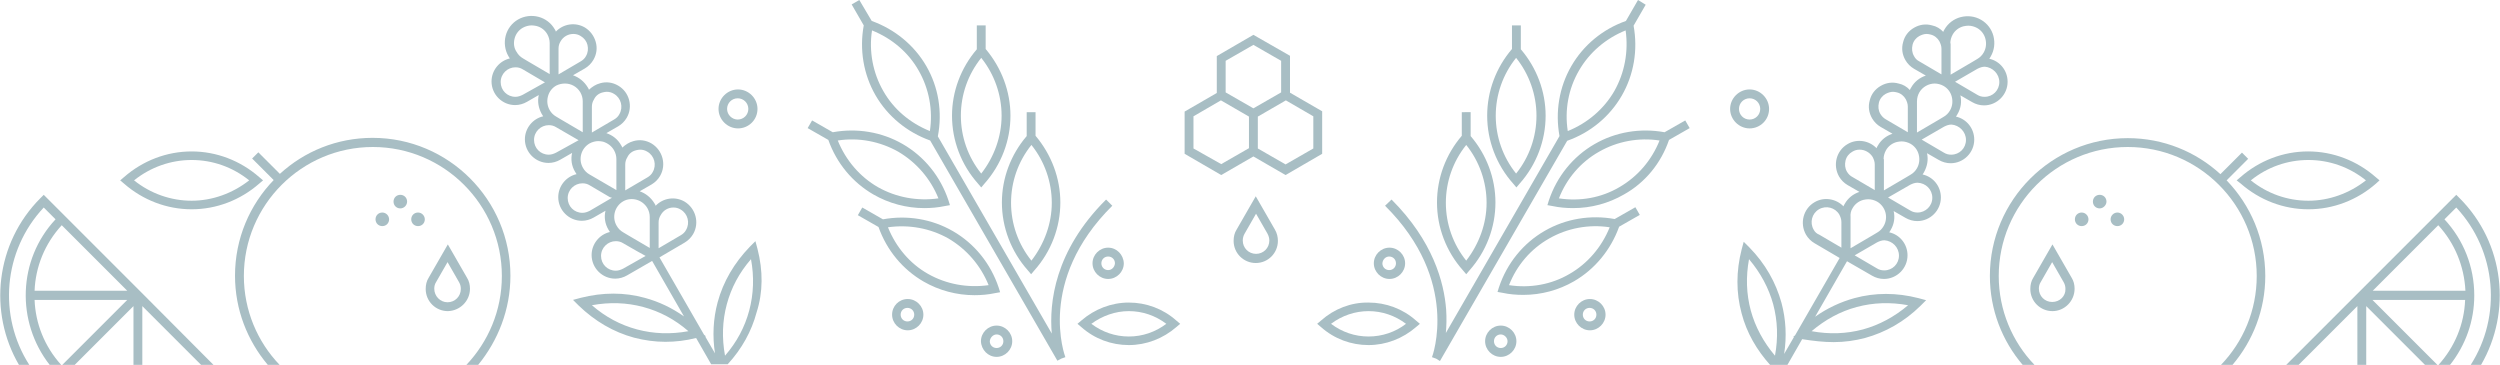 <svg xmlns="http://www.w3.org/2000/svg" width="880"  height="128.426" viewBox="0 0 846.7 123.6"><style>.a{fill:#A8BEC4;}</style><path d="M832 66l-6.1 6.1 -51.5 51.5h4.2l19.9-19.9v19.9h3v-19.9l19.9 19.9h4.2l-22-22h31.4c-0.3 8.2-3.5 15.9-9 22h3.9c5.3-6.7 8.2-14.9 8.2-23.5 0-9.7-3.6-18.8-10.1-25.8l4-4c13.8 14.8 15.4 36.9 4.9 53.3h3.5c10.4-17.9 8-41.2-7.3-56.5L832 66zM835.1 98.5H803.7l22.2-22.2C831.5 82.4 834.7 90.2 835.1 98.5" class="a"/><path d="M759 62.2c6.4 5.6 14.5 8.7 22.9 8.7s16.5-3.1 22.9-8.7L806 61.1l-1.3-1.1c-6.4-5.6-14.5-8.7-22.9-8.7s-16.5 3.1-22.9 8.7l-1.3 1.1L759 62.2zM781.9 54.2c7.1 0 13.9 2.4 19.5 6.9 -5.6 4.4-12.5 6.9-19.5 6.9 -7.1 0-13.9-2.4-19.5-6.9C768 56.6 774.8 54.2 781.9 54.2" class="a"/><path d="M756.2 123.6c6.9-8.1 11.1-18.7 11.1-30.1h0c0-12.6-5-24-13.1-32.4l7.3-7.3 -2.1-2.1 -7.3 7.3c-8.3-7.6-19.3-12.2-31.4-12.2 -25.7 0-46.7 20.9-46.7 46.7 0 11.5 4.2 22 11.1 30.1h4c-7.5-7.8-12.1-18.5-12.1-30.1 0-24.1 19.6-43.7 43.7-43.7 24.1 0 43.7 19.6 43.7 43.7h0c0 11.7-4.6 22.3-12.1 30.1H756.2z" class="a"/><path d="M702.7 97.8c0-1.3-0.3-2.6-1-3.7l-6.5-11.3 -6.5 11.3c-0.7 1.1-1 2.4-1 3.8 0 4.2 3.4 7.5 7.5 7.5S702.7 102 702.7 97.8M695.1 102.3c-2.5 0-4.5-2-4.5-4.5 0-0.8 0.2-1.6 0.6-2.2l3.9-6.8 3.9 6.8c0.4 0.7 0.6 1.4 0.6 2.3C699.7 100.3 697.7 102.3 695.1 102.3" class="a"/><path d="M418.8 77.8c-0.7 1.1-1 2.4-1 3.8 0 4.2 3.4 7.5 7.5 7.5 4.2 0 7.5-3.4 7.5-7.5 0-1.3-0.3-2.6-1-3.8l-6.5-11.3L418.8 77.8zM429.9 81.5c0 2.5-2 4.5-4.5 4.5 -2.5 0-4.5-2-4.5-4.5 0-0.8 0.2-1.6 0.6-2.3l3.9-6.8 3.9 6.8C429.7 80 429.9 80.7 429.9 81.5" class="a"/><path d="M719.5 74.3c0-1.2-1-2.3-2.3-2.3 -1.2 0-2.3 1-2.3 2.3 0 1.3 1 2.3 2.3 2.3C718.5 76.6 719.5 75.6 719.5 74.3" class="a"/><path d="M707.4 74.3c0-1.2-1-2.3-2.3-2.3s-2.3 1-2.3 2.3c0 1.3 1 2.3 2.3 2.3S707.4 75.6 707.4 74.3" class="a"/><path d="M713.5 68.3c0-1.3-1-2.3-2.3-2.3 -1.3 0-2.3 1-2.3 2.3 0 1.3 1 2.3 2.3 2.3C712.4 70.6 713.5 69.5 713.5 68.3" class="a"/><path d="M465.3 89.2c0 2.9 2.4 5.3 5.3 5.3s5.3-2.4 5.3-5.3c0-2.9-2.4-5.3-5.3-5.3S465.3 86.3 465.3 89.2M470.5 86.9c1.3 0 2.3 1 2.3 2.3 0 1.3-1 2.3-2.3 2.3s-2.3-1-2.3-2.3C468.3 87.9 469.3 86.9 470.5 86.9" class="a"/><path d="M503 115.6c0 2.9 2.4 5.3 5.3 5.3s5.3-2.4 5.3-5.3c0-2.9-2.4-5.3-5.3-5.3S503 112.7 503 115.6M510.6 115.6c0 1.3-1 2.3-2.3 2.3 -1.3 0-2.3-1-2.3-2.3s1-2.3 2.3-2.3C509.5 113.3 510.6 114.4 510.6 115.6" class="a"/><path d="M533.2 106.6c0 2.9 2.4 5.3 5.3 5.3s5.3-2.4 5.3-5.3c0-2.9-2.4-5.3-5.3-5.3S533.2 103.7 533.2 106.6M540.7 106.6c0 1.3-1 2.3-2.3 2.3s-2.3-1-2.3-2.3 1-2.3 2.3-2.3S540.7 105.3 540.7 106.6" class="a"/><path d="M565.3 47.4l7-4 -1.5-2.6 -7 4c-8.2-1.5-16.6-0.1-23.7 4 -7.3 4.2-12.8 11-15.5 19.1l-0.5 1.6 1.7 0.3c2.3 0.5 4.7 0.7 7 0.7 6.1 0 12-1.6 17.2-4.6C557.2 61.9 562.6 55.3 565.3 47.4M548.5 63.4c-6.1 3.6-13.3 4.9-20.5 3.8 2.6-6.7 7.4-12.3 13.6-15.8 6.1-3.5 13.4-4.9 20.5-3.8C559.4 54.3 554.7 59.8 548.5 63.4" class="a"/><path d="M555.4 72.8l-1.5-2.6 -7 4c-8.2-1.5-16.6-0.1-23.7 4 -7.3 4.2-12.8 11-15.5 19.1l-0.5 1.6 1.7 0.3c2.3 0.5 4.7 0.7 7 0.7 6.1 0 12-1.6 17.2-4.6 7.1-4.1 12.5-10.7 15.3-18.5L555.4 72.8zM531.6 92.8c-6.1 3.6-13.4 4.9-20.5 3.8 2.6-6.7 7.4-12.3 13.6-15.8 6.1-3.5 13.4-4.9 20.5-3.8C542.5 83.7 537.7 89.3 531.6 92.8" class="a"/><path d="M512.1 8.6v8c-5.4 6.3-8.4 14.3-8.4 22.6 0 8.4 3.1 16.6 8.8 23l1.1 1.3 1.1-1.3c5.7-6.4 8.8-14.6 8.8-23 0-8.2-3-16.2-8.4-22.5V8.6H512.1zM513.5 58.8c-4.5-5.6-6.9-12.5-6.9-19.6s2.4-14 6.9-19.6c4.5 5.6 6.9 12.6 6.9 19.6C520.4 46.3 518 53.2 513.5 58.8" class="a"/><path d="M495.1 38v8c-5.4 6.3-8.4 14.3-8.4 22.6 0 8.4 3.1 16.6 8.8 23l1.1 1.3 1.1-1.3c5.7-6.4 8.8-14.6 8.8-23 0-8.2-3-16.2-8.4-22.5v-8.1H495.1zM496.6 88.3c-4.5-5.6-6.9-12.5-6.9-19.6 0-7.1 2.4-14 6.9-19.6 4.5 5.6 6.9 12.6 6.9 19.6C503.5 75.7 501 82.6 496.6 88.3" class="a"/><path d="M469.1 69.7c25.6 25.4 16 51.1 15.9 51.3l1.4 0.5 1.3 0.8 43.1-74.6c7.9-2.8 14.4-8.2 18.5-15.3 4.1-7.1 5.5-15.5 4-23.7l4.1-7.1L554.8 0l-4.1 7.1c-7.9 2.8-14.4 8.2-18.5 15.3 -4.1 7.1-5.5 15.5-4 23.7l-38.5 66.7c0.2-2.3 0.3-5 0.1-7.9 -0.7-9.3-4.5-23.3-18.5-37.3L469.1 69.7zM534.8 23.9c3.5-6.1 9.1-10.9 15.8-13.6 1 7.1-0.3 14.3-3.8 20.5 -3.5 6.1-9.1 10.9-15.8 13.6C529.9 37.3 531.2 30.1 534.8 23.9" class="a"/><path d="M447.4 108.6l-1.3 1.1 1.3 1.1c4.5 4 10.2 6.1 16.1 6.1 5.9 0 11.6-2.2 16.1-6.1l1.3-1.1 -1.3-1.1c-4.5-4-10.2-6.1-16.1-6.1C457.6 102.4 451.9 104.6 447.4 108.6M463.5 114c-4.6 0-9-1.5-12.7-4.3 3.7-2.8 8.2-4.3 12.7-4.3 4.6 0 9 1.5 12.7 4.3C472.6 112.5 468.1 114 463.5 114" class="a"/><path d="M621.1 115.9c3.6 0 7.2-0.5 10.6-1.4 6.9-1.9 13.3-5.5 18.8-10.9l1.9-1.9 -2.6-0.7c-7.4-1.9-14.7-1.9-21.7 0h0c-4.7 1.3-9.2 3.4-13.3 6.3l10.8-18.8 8.5 4.9c1.2 0.7 2.6 1.1 4 1.1 4.4 0 8-3.6 8-8 0-3.8-2.6-7-6.2-7.8 0.2-0.2 0.3-0.5 0.5-0.8 1.2-2 1.5-4.3 1-6.4l4 2.3c1.2 0.7 2.6 1.1 4 1.1 4.4 0 8-3.6 8-8 0-3.8-2.6-7-6.2-7.8 0.2-0.2 0.3-0.5 0.5-0.8 1.1-2 1.5-4.2 1-6.4l4 2.3c1.2 0.7 2.6 1.1 4 1.1 4.4 0 8-3.6 8-8 0-3.8-2.6-7-6.2-7.8 0.2-0.2 0.3-0.5 0.5-0.8 1.2-2 1.5-4.3 1-6.4l4 2.3c1.2 0.7 2.6 1.1 4 1.1 4.4 0 8-3.6 8-8 0-3.8-2.6-7-6.2-7.8 0.2-0.2 0.3-0.5 0.5-0.8 1.2-2.1 1.5-4.5 0.9-6.9 -0.6-2.3-2.1-4.3-4.2-5.5 -2.1-1.2-4.5-1.5-6.9-0.9 -2.3 0.6-4.3 2.1-5.5 4.2 -0.2 0.3-0.3 0.5-0.4 0.8 -1-1.1-2.3-1.9-3.8-2.2 -2.1-0.6-4.2-0.3-6.1 0.8 -1.9 1.1-3.2 2.8-3.7 4.9 -0.6 2.1-0.3 4.2 0.8 6.1 0.7 1.2 1.7 2.2 2.9 2.9l4 2.3c-2.1 0.7-3.9 2.1-5 4.1 -0.2 0.3-0.3 0.5-0.4 0.8 -1-1.1-2.3-1.9-3.8-2.2 -2.1-0.6-4.2-0.3-6.1 0.8 -1.9 1.1-3.2 2.8-3.7 4.9 -0.6 2.1-0.3 4.2 0.8 6.1 0.7 1.2 1.7 2.2 2.9 2.9l4 2.3c-2.1 0.7-3.9 2.1-5 4.1 -0.2 0.3-0.3 0.5-0.4 0.8 -2.5-2.6-6.6-3.3-9.8-1.4 -3.8 2.2-5.1 7.1-2.9 11 0.7 1.2 1.7 2.2 2.9 2.9l4 2.3c-2.1 0.7-3.9 2.1-5 4.1 -0.2 0.3-0.3 0.5-0.4 0.8 -2.5-2.6-6.6-3.3-9.8-1.4 -3.8 2.2-5.1 7.1-2.9 11 0.7 1.2 1.7 2.2 2.9 2.9l7.5 4.4 1 0.6 -15.1 26.2 -0.6 0.5 0.2 0.1 -3.3 5.7c0.9-5.9 0.6-11.7-0.9-17.3 -1.9-6.9-5.5-13.3-10.9-18.8l-1.9-1.9 -0.7 2.6c-1.9 7.4-1.9 14.7 0 21.7 1.7 6.5 5.1 12.4 9.8 17.6h5.6l5.1-8.9C614.2 115.5 617.7 115.9 621.1 115.9M628.9 104L628.9 104c5.6-1.5 11.4-1.7 17.4-0.6 -4.6 3.9-9.8 6.7-15.3 8.2 -5.6 1.5-11.4 1.7-17.4 0.6C618.2 108.3 623.3 105.5 628.9 104M643.2 86.6c0 2.8-2.2 5-5 5 -0.9 0-1.7-0.2-2.5-0.7l-7.5-4.4 0 0 7.6-4.4c0.8-0.4 1.6-0.7 2.5-0.7C641 81.6 643.2 83.8 643.2 86.6M654.5 67c0 2.8-2.3 5-5 5 -0.9 0-1.7-0.2-2.5-0.7l-7.5-4.4 0.2-0.1 7.3-4.2c0.8-0.4 1.6-0.7 2.5-0.7C652.3 62 654.5 64.2 654.5 67M665.9 47.4c0 2.8-2.2 5-5 5 -0.9 0-1.7-0.2-2.5-0.7l-7.5-4.4 7.6-4.4c0.8-0.4 1.6-0.7 2.5-0.7C663.6 42.4 665.9 44.6 665.9 47.4M677.2 27.8c0 2.8-2.2 5-5 5 -0.9 0-1.7-0.2-2.5-0.7l-7.5-4.4 0 0 7.6-4.4c0.8-0.4 1.6-0.7 2.5-0.7C674.9 22.8 677.2 25 677.2 27.8M660.6 14.7c0-1.1 0.3-2.1 0.8-3 0.8-1.4 2.1-2.4 3.7-2.8 0.5-0.1 1.1-0.2 1.6-0.2 1 0 2.1 0.3 3 0.8 1.4 0.8 2.4 2.1 2.8 3.7 0.4 1.6 0.2 3.2-0.6 4.6 -0.5 0.9-1.3 1.7-2.2 2.2l-1.5 0.9c0 0 0 0 0 0l-7.5 4.4v-8.7V14.7zM648.3 19c-0.7-1.2-0.8-2.5-0.5-3.8 0.3-1.3 1.2-2.4 2.3-3 0.8-0.4 1.6-0.7 2.5-0.7 0.4 0 0.9 0.1 1.3 0.2 1.3 0.3 2.4 1.2 3 2.3 0.4 0.8 0.7 1.6 0.7 2.5v8.7l-7.5-4.4C649.3 20.4 648.7 19.8 648.3 19M650.1 31.3c1.1-1.9 3.2-3 5.2-3 1 0 2.1 0.3 3 0.8l0 0c1.4 0.8 2.4 2.1 2.8 3.7 0.4 1.6 0.2 3.2-0.6 4.6 -0.5 0.9-1.3 1.7-2.2 2.2l-1.5 0.9 0 0 -7.5 4.4 0-8.7c0 0 0 0 0 0v-1.8C649.3 33.2 649.6 32.2 650.1 31.3M636.9 38.6c-0.7-1.2-0.8-2.5-0.5-3.8 0.3-1.3 1.2-2.4 2.3-3 0.8-0.4 1.6-0.7 2.5-0.7 0.4 0 0.9 0.1 1.3 0.2 1.3 0.3 2.4 1.2 3 2.3 0.4 0.8 0.7 1.6 0.7 2.5v8.7l-7.5-4.4C638 40 637.4 39.4 636.9 38.6M638 53.9c0-1.1 0.3-2.1 0.8-3 0.8-1.4 2.1-2.4 3.7-2.8 0.5-0.1 1.1-0.2 1.6-0.2 1 0 2.1 0.3 3 0.8 1.4 0.8 2.4 2.1 2.8 3.7 0.4 1.6 0.2 3.2-0.6 4.6 -0.5 0.9-1.3 1.7-2.2 2.2l-1.5 0.9c0 0 0 0 0 0l-7.5 4.4v-8.7V53.9zM625.6 58.2c-0.7-1.2-0.8-2.5-0.5-3.8 0.3-1.3 1.2-2.4 2.3-3 0.8-0.5 1.6-0.7 2.5-0.7 1.7 0 3.4 0.9 4.4 2.5 0.4 0.8 0.7 1.6 0.7 2.5v8.7l-7.5-4.4C626.7 59.6 626.1 59 625.6 58.2M627.5 70.5c0.8-1.4 2.1-2.4 3.7-2.8 0.5-0.1 1.1-0.2 1.6-0.2 1 0 2.1 0.3 3 0.8l0 0c2.9 1.7 3.9 5.4 2.2 8.3 -0.5 0.9-1.3 1.7-2.2 2.2l-1.5 0.9c0 0 0 0 0 0l-7.5 4.4v-8.7c0 0 0 0 0 0V73.5C626.7 72.5 626.9 71.4 627.5 70.5M614.3 77.8c-1.4-2.4-0.6-5.5 1.8-6.9 2.4-1.4 5.5-0.6 6.9 1.8 0.4 0.8 0.7 1.6 0.7 2.5l0 8.7 -7.5-4.4C615.4 79.2 614.7 78.6 614.3 77.8M601.2 120.5c-3.9-4.6-6.7-9.8-8.2-15.3 -1.5-5.6-1.7-11.4-0.6-17.4 3.9 4.6 6.7 9.8 8.2 15.3C602.1 108.7 602.3 114.5 601.2 120.5" class="a"/><path d="M14.7 66l-1.1 1.1c-15.3 15.3-17.7 38.7-7.3 56.5h3.5c-10.6-16.5-8.9-38.6 4.9-53.3l4 4C5.9 88 5.3 109 16.7 123.6h3.9c-5.7-6.3-8.7-14.1-9-22h31.4l-22 22h4.2l19.9-19.9v19.9h3v-19.9l19.9 19.9h4.2L47.7 99 14.7 66zM43 98.5H11.6c0.3-8 3.4-15.9 9.2-22.2L43 98.5z" class="a"/><path d="M87.7 62.2l1.3-1.1 -1.3-1.1c-6.4-5.6-14.5-8.7-22.9-8.7s-16.5 3.1-22.9 8.7l-1.3 1.1 1.3 1.1c6.4 5.6 14.5 8.7 22.9 8.7S81.3 67.8 87.7 62.2M64.8 54.2c7.1 0 13.9 2.4 19.5 6.9 -5.6 4.4-12.5 6.9-19.5 6.9s-13.9-2.4-19.5-6.9C50.9 56.6 57.8 54.2 64.8 54.2" class="a"/><path d="M172.8 93.4c0-25.7-20.9-46.7-46.7-46.7 -12.1 0-23.1 4.6-31.4 12.2l-7.3-7.3 -2.1 2.1 7.3 7.3c-8.1 8.4-13.1 19.8-13.1 32.4h0c0 11.5 4.2 22 11.1 30.2h4c-7.5-7.8-12.1-18.5-12.1-30.1h0c0-24.1 19.6-43.7 43.7-43.7s43.7 19.6 43.7 43.7c0 11.7-4.6 22.3-12.1 30.2h4C168.6 115.4 172.8 104.9 172.8 93.4" class="a"/><path d="M159.1 97.8c0-1.3-0.3-2.6-1-3.7l-6.5-11.3 -6.5 11.3c-0.7 1.1-1 2.4-1 3.8 0 4.2 3.4 7.5 7.5 7.5C155.7 105.3 159.1 102 159.1 97.8M147 97.8c0-0.8 0.2-1.6 0.6-2.2l3.9-6.8 3.9 6.8c0.4 0.7 0.6 1.4 0.6 2.3 0 2.5-2 4.5-4.5 4.5S147 100.3 147 97.8" class="a"/><path d="M131.7 74.3c0-1.2-1-2.3-2.3-2.3 -1.3 0-2.3 1-2.3 2.3 0 1.3 1 2.3 2.3 2.3C130.7 76.6 131.7 75.6 131.7 74.3" class="a"/><path d="M143.8 74.3c0-1.2-1-2.3-2.3-2.3 -1.3 0-2.3 1-2.3 2.3 0 1.3 1 2.3 2.3 2.3C142.8 76.6 143.8 75.6 143.8 74.3" class="a"/><path d="M137.8 68.3c0-1.3-1-2.3-2.3-2.3s-2.3 1-2.3 2.3c0 1.3 1 2.3 2.3 2.3S137.8 69.5 137.8 68.3" class="a"/><path d="M256.5 84.3l-0.7-2.6 -1.9 1.9c-5.3 5.5-9 11.8-10.9 18.8 -1.5 5.6-1.8 11.4-0.9 17.3l-3.3-5.7 0.2-0.1 -0.6-0.5 -15.1-26.2 1-0.6 7.5-4.4c1.2-0.7 2.2-1.7 2.9-2.9 2.2-3.8 0.9-8.7-2.9-11 -3.3-1.9-7.3-1.2-9.8 1.4 -0.1-0.3-0.2-0.5-0.4-0.8 -1.2-2-3-3.4-5-4.1l4-2.3c1.2-0.7 2.2-1.7 2.9-2.9 2.2-3.8 0.9-8.7-2.9-11 -1.9-1.1-4-1.4-6.1-0.8 -1.5 0.4-2.7 1.2-3.8 2.2 -0.1-0.3-0.2-0.5-0.4-0.8 -1.1-2-2.9-3.4-5-4.1l4-2.3c1.2-0.7 2.2-1.7 2.9-2.9 2.2-3.8 0.9-8.7-2.9-10.9 -1.9-1.1-4-1.4-6.1-0.8 -1.5 0.4-2.7 1.2-3.8 2.2 -0.1-0.3-0.2-0.5-0.4-0.8 -1.2-2-3-3.4-5-4.1l4-2.3c1.2-0.7 2.2-1.7 2.9-2.9 1.1-1.9 1.4-4 0.8-6.1 -0.6-2.1-1.9-3.8-3.7-4.9 -3.3-1.9-7.3-1.2-9.8 1.4 -0.1-0.3-0.2-0.5-0.4-0.8 -1.2-2.1-3.2-3.6-5.5-4.2 -2.3-0.6-4.8-0.3-6.9 0.9 -2.1 1.2-3.6 3.2-4.2 5.5 -0.6 2.3-0.3 4.8 0.9 6.9 0.2 0.3 0.3 0.5 0.5 0.8 -3.5 0.8-6.2 4-6.2 7.8 0 4.4 3.6 8 8 8 1.4 0 2.8-0.4 4-1.1l4-2.3c-0.5 2.2-0.1 4.4 1 6.4 0.2 0.3 0.3 0.5 0.5 0.8 -3.5 0.8-6.2 4-6.2 7.8 0 4.4 3.6 8 8 8 1.4 0 2.8-0.4 4-1.1l4-2.3c-0.5 2.1-0.2 4.4 1 6.4 0.2 0.3 0.3 0.5 0.5 0.8 -3.5 0.8-6.2 4-6.2 7.8 0 4.4 3.6 8 8 8 1.4 0 2.8-0.4 4-1.1l4-2.3c-0.5 2.1-0.2 4.4 1 6.4 0.2 0.3 0.3 0.5 0.5 0.8 -3.5 0.8-6.2 4-6.2 7.8 0 4.4 3.6 8 8 8 1.4 0 2.8-0.4 4-1.1l8.5-4.9 10.8 18.8c-4.1-2.9-8.5-5-13.3-6.3 -6.9-1.9-14.2-1.9-21.7 0l-2.6 0.7 1.9 1.9c5.5 5.3 11.8 9 18.8 10.9 3.5 0.9 7 1.4 10.6 1.4 3.4 0 6.9-0.4 10.4-1.3l5.1 8.9h5.6c4.8-5.2 8.1-11.2 9.8-17.6C258.4 99 258.4 91.7 256.5 84.3M215.7 111.6c-5.6-1.5-10.7-4.2-15.3-8.2 6-1.1 11.8-0.9 17.4 0.6 5.6 1.5 10.7 4.2 15.3 8.2C227.1 113.3 221.3 113.1 215.7 111.6M228 70.3c0.9 0 1.7 0.2 2.5 0.7 2.4 1.4 3.2 4.5 1.8 6.9 -0.4 0.8-1.1 1.4-1.8 1.8l-7.5 4.4v-8.7c0-0.9 0.2-1.7 0.7-2.5C224.6 71.2 226.3 70.3 228 70.3M219.2 70.5c0.5 0.9 0.8 1.9 0.8 3v1.8c0 0 0 0 0 0v8.7l-7.5-4.4c0 0 0 0 0 0l-1.5-0.9c-0.9-0.5-1.7-1.3-2.2-2.2 -1.7-2.9-0.7-6.6 2.2-8.3h0c0 0 0 0 0 0C213.8 66.6 217.5 67.6 219.2 70.5M215.4 50.9c0.4-0.1 0.9-0.2 1.3-0.2 0.9 0 1.7 0.2 2.5 0.7 2.4 1.4 3.2 4.5 1.8 6.9 -0.4 0.8-1.1 1.4-1.8 1.8l-7.5 4.4v-8.7c0-0.9 0.2-1.7 0.7-2.5C213 52 214.1 51.2 215.4 50.9M207.9 50.9c0.5 0.9 0.8 1.9 0.8 3v1.8c0 0 0 0 0 0v8.7l-9.1-5.3c-0.9-0.5-1.7-1.3-2.2-2.2 -1.7-2.9-0.7-6.6 2.2-8.3 0.9-0.5 2-0.8 3-0.8 0.5 0 1.1 0.1 1.6 0.2C205.8 48.5 207.1 49.5 207.9 50.9M204.1 31.3c0.4-0.1 0.9-0.2 1.3-0.2 0.9 0 1.7 0.2 2.5 0.7 2.4 1.4 3.2 4.5 1.8 6.9 -0.4 0.8-1.1 1.4-1.8 1.8l-7.5 4.4v-8.7c0-0.9 0.2-1.7 0.7-2.5C201.7 32.4 202.8 31.6 204.1 31.3M191.3 28.3c2.1 0 4.1 1.1 5.2 3 0.5 0.9 0.8 1.9 0.8 3v1.8 8.7l-7.5-4.4c0 0 0 0 0 0l-1.5-0.9c-0.9-0.5-1.7-1.3-2.2-2.2 -0.8-1.4-1-3-0.6-4.6 0.4-1.6 1.4-2.9 2.8-3.7l0 0C189.3 28.5 190.3 28.3 191.3 28.3M194.1 11.5c0.9 0 1.7 0.2 2.5 0.7 1.2 0.7 2 1.8 2.3 3 0.3 1.3 0.2 2.6-0.5 3.8 -0.4 0.8-1.1 1.4-1.8 1.8l-7.5 4.4v-8.7c0-0.9 0.2-1.7 0.7-2.5C190.7 12.4 192.4 11.5 194.1 11.5M174.2 13.1c0.4-1.6 1.4-2.9 2.8-3.7 0.9-0.5 2-0.8 3-0.8 0.5 0 1.1 0.1 1.6 0.2 1.6 0.4 2.9 1.4 3.7 2.8 0.5 0.9 0.8 1.9 0.8 3v1.8 8.7l-7.5-4.4c0 0 0 0 0 0l-1.5-0.9c-0.9-0.5-1.7-1.3-2.2-2.2C174 16.3 173.8 14.7 174.2 13.1M177 32.1c-0.8 0.4-1.6 0.7-2.5 0.7 -2.8 0-5-2.2-5-5 0-2.8 2.3-5 5-5 0.9 0 1.7 0.2 2.5 0.7l6.3 3.7 1.2 0.7L177 32.1zM188.3 51.7c-0.8 0.4-1.6 0.7-2.5 0.7 -2.8 0-5-2.2-5-5 0-2.8 2.3-5 5-5 0.9 0 1.7 0.2 2.5 0.7l7.6 4.4L188.3 51.7zM199.7 71.4c-0.8 0.4-1.6 0.7-2.5 0.7 -2.8 0-5-2.2-5-5 0-2.8 2.3-5 5-5 0.9 0 1.7 0.2 2.5 0.7l6.8 4L207.2 67 199.7 71.4zM211 91c-0.8 0.4-1.6 0.7-2.5 0.7 -2.8 0-5-2.2-5-5 0-2.8 2.3-5 5-5 0.9 0 1.7 0.2 2.5 0.7l4.7 2.7 2.9 1.6L211 91zM253.7 105.2c-1.5 5.6-4.2 10.7-8.2 15.3 -1.1-6-0.9-11.8 0.6-17.4 1.5-5.6 4.2-10.7 8.2-15.3C255.4 93.7 255.2 99.6 253.7 105.2" class="a"/><path d="M375.3 83.9c-2.9 0-5.3 2.4-5.3 5.3 0 2.9 2.4 5.3 5.3 5.3 2.9 0 5.3-2.4 5.3-5.3C380.5 86.3 378.2 83.9 375.3 83.9M375.3 91.5c-1.3 0-2.3-1-2.3-2.3 0-1.3 1-2.3 2.3-2.3 1.3 0 2.3 1 2.3 2.3C377.5 90.5 376.5 91.5 375.3 91.5" class="a"/><path d="M337.5 120.9c2.9 0 5.3-2.4 5.3-5.3 0-2.9-2.4-5.3-5.3-5.3 -2.9 0-5.3 2.4-5.3 5.3C332.3 118.5 334.6 120.9 337.5 120.9M337.5 113.3c1.3 0 2.3 1 2.3 2.3 0 1.3-1 2.3-2.3 2.3 -1.3 0-2.3-1-2.3-2.3C335.3 114.4 336.3 113.3 337.5 113.3" class="a"/><path d="M302.1 106.6c0 2.9 2.4 5.3 5.3 5.3 2.9 0 5.3-2.4 5.3-5.3 0-2.9-2.4-5.3-5.3-5.3C304.4 101.3 302.1 103.7 302.1 106.6M309.6 106.6c0 1.3-1 2.3-2.3 2.3 -1.3 0-2.3-1-2.3-2.3s1-2.3 2.3-2.3C308.6 104.3 309.6 105.3 309.6 106.6" class="a"/><path d="M313.7 22.4c-4.1-7.1-10.7-12.5-18.5-15.3L291 0 288.4 1.5l4.1 7.1c-1.5 8.2-0.1 16.6 4 23.7 4.1 7.1 10.7 12.5 18.5 15.3l43.1 74.6 1.3-0.7 1.4-0.5c-0.1-0.3-9.8-25.8 15.9-51.3l-2.1-2.1c-17.5 17.4-19.3 35.1-18.4 45.4l-38.6-66.8C319.2 37.9 317.8 29.5 313.7 22.4M299.1 30.8c-3.5-6.1-4.9-13.4-3.8-20.5 6.7 2.7 12.3 7.4 15.8 13.6 3.5 6.1 4.9 13.4 3.8 20.5C308.2 41.7 302.6 37 299.1 30.8" class="a"/><path d="M282 44.8l-7-4 -1.5 2.6 7 4c2.8 7.9 8.2 14.4 15.3 18.5 5.2 3 11.2 4.6 17.2 4.6 2.3 0 4.7-0.2 7-0.7l1.7-0.3 -0.5-1.6c-2.7-8.1-8.2-14.9-15.5-19.1C298.6 44.7 290.2 43.3 282 44.8M304.2 51.4c6.1 3.6 10.9 9.1 13.6 15.8 -7.1 1-14.3-0.3-20.5-3.8 -6.1-3.5-10.9-9.1-13.6-15.8C290.8 46.5 298 47.9 304.2 51.4" class="a"/><path d="M330 100c2.3 0 4.7-0.2 7-0.7l1.7-0.3 -0.5-1.6c-2.7-8.1-8.2-14.9-15.5-19.1 -7.1-4.1-15.5-5.5-23.7-4l-7-4 -1.5 2.6 7 4c2.8 7.9 8.2 14.4 15.3 18.5C318 98.4 324 100 330 100M300.7 77c7.1-1 14.3 0.3 20.5 3.8 6.1 3.6 10.9 9.1 13.6 15.8 -7.1 1-14.3-0.3-20.5-3.8C308.1 89.3 303.4 83.7 300.7 77" class="a"/><path d="M330.8 8.6v8.1c-5.4 6.3-8.4 14.3-8.4 22.5 0 8.4 3.1 16.6 8.8 23l1.1 1.3 1.1-1.3c5.7-6.4 8.8-14.6 8.8-23 0-8.2-3-16.2-8.4-22.6V8.6H330.8zM332.3 58.8c-4.5-5.6-6.9-12.5-6.9-19.6 0-7.1 2.4-14 6.9-19.6 4.5 5.6 6.9 12.6 6.9 19.6S336.7 53.2 332.3 58.8" class="a"/><path d="M347.7 38v8.1c-5.4 6.3-8.4 14.3-8.4 22.5 0 8.4 3.1 16.6 8.8 23l1.1 1.3 1.1-1.3c5.7-6.4 8.8-14.6 8.8-23 0-8.2-3-16.2-8.4-22.6v-8H347.7zM349.3 88.3c-4.5-5.6-6.9-12.5-6.9-19.6s2.4-14 6.9-19.6c4.5 5.6 6.9 12.6 6.9 19.6C356.2 75.7 353.7 82.6 349.3 88.3" class="a"/><path d="M364.9 109.7l1.3 1.1c4.5 4 10.2 6.1 16.1 6.1s11.6-2.2 16.1-6.1l1.3-1.1 -1.3-1.1c-4.5-4-10.2-6.1-16.1-6.1s-11.6 2.2-16.1 6.1L364.9 109.7zM382.3 105.4c4.6 0 9 1.5 12.7 4.3 -3.7 2.8-8.1 4.3-12.7 4.3s-9-1.5-12.7-4.3C373.3 107 377.7 105.4 382.3 105.4" class="a"/><path d="M424.5 11.8l-12.4 7.2v12.5l-10.9 6.3v14.3l12.4 7.2 10.9-6.3 10.9 6.3 12.4-7.2V37.7l-10.9-6.3V18.9L424.5 11.8zM424.5 15.2l9.4 5.4v10.7l-9.4 5.4 -9.4-5.4V20.6L424.5 15.2zM404.2 50.3V39.4l9.3-5.4 9.5 5.5v10.7l-9.4 5.4L404.2 50.3zM444.8 50.3l-9.4 5.4 -9.4-5.4V39.5l9.5-5.5 9.3 5.4V50.3z" class="a"/><path d="M599.2 36.9c0-3.6-3-6.6-6.6-6.6s-6.6 3-6.6 6.6c0 3.6 3 6.6 6.6 6.6S599.2 40.6 599.2 36.9M589 36.9c0-2 1.6-3.6 3.6-3.6s3.6 1.6 3.6 3.6c0 2-1.6 3.6-3.6 3.6S589 38.9 589 36.9" class="a"/><path d="M256.5 36.9c0-3.6-3-6.6-6.6-6.6 -3.6 0-6.6 3-6.6 6.6 0 3.6 3 6.6 6.6 6.6C253.5 43.5 256.5 40.6 256.5 36.9M246.2 36.9c0-2 1.6-3.6 3.6-3.6 2 0 3.6 1.6 3.6 3.6 0 2-1.6 3.6-3.6 3.6C247.9 40.5 246.2 38.9 246.2 36.9" class="a"/></svg>
